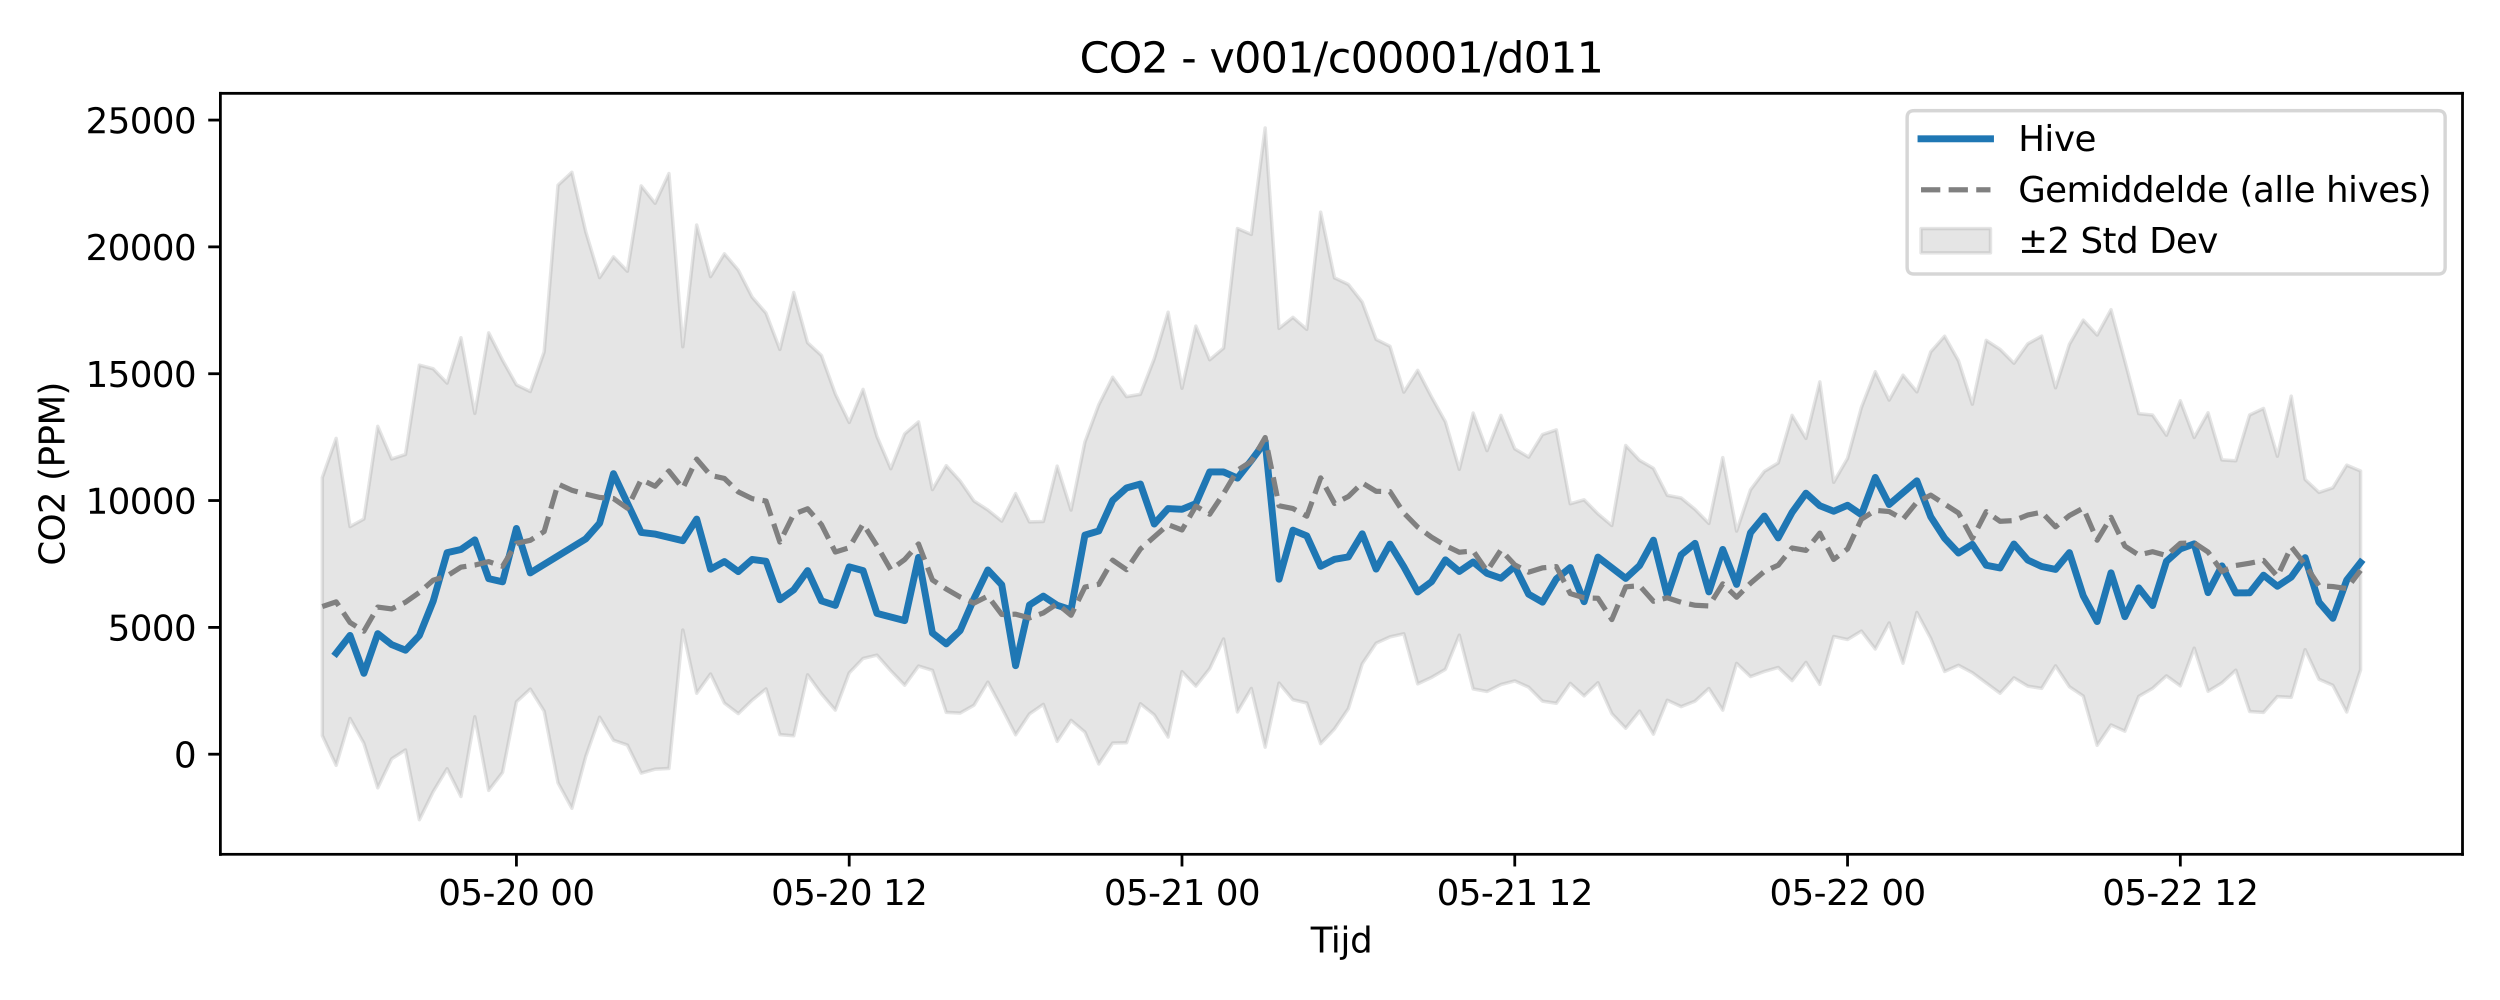 <?xml version="1.0" encoding="utf-8" standalone="no"?>
<!DOCTYPE svg PUBLIC "-//W3C//DTD SVG 1.1//EN"
  "http://www.w3.org/Graphics/SVG/1.1/DTD/svg11.dtd">
<svg xmlns:xlink="http://www.w3.org/1999/xlink" width="720pt" height="288pt" viewBox="0 0 720 288" xmlns="http://www.w3.org/2000/svg" version="1.1">
 <defs>
  <style type="text/css">*{stroke-linejoin: round; stroke-linecap: butt}</style>
 </defs>
 <g id="figure_1">
  <g id="patch_1">
   <path d="M 0 288 
L 720 288 
L 720 0 
L 0 0 
z
" style="fill: #ffffff"/>
  </g>
  <g id="axes_1">
   <g id="patch_2">
    <path d="M 63.47 246.04 
L 709.2 246.04 
L 709.2 26.88 
L 63.47 26.88 
z
" style="fill: #ffffff"/>
   </g>
   <g id="FillBetweenPolyCollection_1">
    <defs>
     <path id="m49e27304ce" d="M 92.821 -150.473 
L 92.821 -76.164 
L 96.815 -67.581 
L 100.808 -81.087 
L 104.802 -73.909 
L 108.795 -61.094 
L 112.788 -69.449 
L 116.782 -72.015 
L 120.775 -51.922 
L 124.768 -60.007 
L 128.762 -66.601 
L 132.755 -58.593 
L 136.749 -81.572 
L 140.742 -60.356 
L 144.735 -65.531 
L 148.729 -85.868 
L 152.722 -89.541 
L 156.715 -83.178 
L 160.709 -62.541 
L 164.702 -55.208 
L 168.696 -70.129 
L 172.689 -81.447 
L 176.682 -74.806 
L 180.676 -73.417 
L 184.669 -65.348 
L 188.663 -66.472 
L 192.656 -66.68 
L 196.649 -106.562 
L 200.643 -88.341 
L 204.636 -93.891 
L 208.629 -85.511 
L 212.623 -82.473 
L 216.616 -86.34 
L 220.61 -89.598 
L 224.603 -76.428 
L 228.596 -76.089 
L 232.59 -93.656 
L 236.583 -88.179 
L 240.577 -83.486 
L 244.57 -94.196 
L 248.563 -98.364 
L 252.557 -99.318 
L 256.55 -94.811 
L 260.543 -90.655 
L 264.537 -96.177 
L 268.53 -94.948 
L 272.524 -82.833 
L 276.517 -82.635 
L 280.51 -84.902 
L 284.504 -91.534 
L 288.497 -84.144 
L 292.491 -76.373 
L 296.484 -82.382 
L 300.477 -85.145 
L 304.471 -74.478 
L 308.464 -80.532 
L 312.457 -77.148 
L 316.451 -67.971 
L 320.444 -73.996 
L 324.438 -74.087 
L 328.431 -85.327 
L 332.424 -82.117 
L 336.418 -75.716 
L 340.411 -94.561 
L 344.404 -90.396 
L 348.398 -95.426 
L 352.391 -103.976 
L 356.385 -82.947 
L 360.378 -89.729 
L 364.371 -72.811 
L 368.365 -91.271 
L 372.358 -86.48 
L 376.352 -85.539 
L 380.345 -73.82 
L 384.338 -78.064 
L 388.332 -83.926 
L 392.325 -96.824 
L 396.318 -102.758 
L 400.312 -104.578 
L 404.305 -105.465 
L 408.299 -91.041 
L 412.292 -92.908 
L 416.285 -95.242 
L 420.279 -105.082 
L 424.272 -89.593 
L 428.266 -88.852 
L 432.259 -90.853 
L 436.252 -91.895 
L 440.246 -90.087 
L 444.239 -86.063 
L 448.232 -85.452 
L 452.226 -91.189 
L 456.219 -87.582 
L 460.213 -91.37 
L 464.206 -82.476 
L 468.199 -78.259 
L 472.193 -83.213 
L 476.186 -76.554 
L 480.179 -86.334 
L 484.173 -84.487 
L 488.166 -86.065 
L 492.16 -89.721 
L 496.153 -83.474 
L 500.146 -96.952 
L 504.14 -93.138 
L 508.133 -94.615 
L 512.127 -95.767 
L 516.12 -91.976 
L 520.113 -97.231 
L 524.107 -90.899 
L 528.1 -104.672 
L 532.093 -103.823 
L 536.087 -106.251 
L 540.08 -101.085 
L 544.074 -108.582 
L 548.067 -96.988 
L 552.06 -111.623 
L 556.054 -104.138 
L 560.047 -94.609 
L 564.041 -96.402 
L 568.034 -94.257 
L 572.027 -91.295 
L 576.021 -88.343 
L 580.014 -92.771 
L 584.007 -90.38 
L 588.001 -89.755 
L 591.994 -96.246 
L 595.988 -90.213 
L 599.981 -87.528 
L 603.974 -73.343 
L 607.968 -79.216 
L 611.961 -77.424 
L 615.955 -87.443 
L 619.948 -89.751 
L 623.941 -93.354 
L 627.935 -90.461 
L 631.928 -101.332 
L 635.921 -88.903 
L 639.915 -91.326 
L 643.908 -94.995 
L 647.902 -83.086 
L 651.895 -82.822 
L 655.888 -87.386 
L 659.882 -87.164 
L 663.875 -100.9 
L 667.868 -92.368 
L 671.862 -90.628 
L 675.855 -82.944 
L 679.849 -95.099 
L 679.849 -152.35 
L 679.849 -152.35 
L 675.855 -154.041 
L 671.862 -147.522 
L 667.868 -146.192 
L 663.875 -149.923 
L 659.882 -173.918 
L 655.888 -156.601 
L 651.895 -170.371 
L 647.902 -168.495 
L 643.908 -155.294 
L 639.915 -155.55 
L 635.921 -169.126 
L 631.928 -162 
L 627.935 -172.583 
L 623.941 -162.648 
L 619.948 -168.463 
L 615.955 -168.872 
L 611.961 -184.018 
L 607.968 -198.82 
L 603.974 -191.505 
L 599.981 -195.808 
L 595.988 -188.827 
L 591.994 -176.311 
L 588.001 -191.214 
L 584.007 -188.987 
L 580.014 -183.379 
L 576.021 -187.385 
L 572.027 -189.983 
L 568.034 -171.586 
L 564.041 -184.105 
L 560.047 -191.173 
L 556.054 -186.665 
L 552.06 -175.152 
L 548.067 -179.957 
L 544.074 -172.771 
L 540.08 -180.949 
L 536.087 -170.659 
L 532.093 -156.006 
L 528.1 -149.096 
L 524.107 -178.03 
L 520.113 -161.745 
L 516.12 -168.382 
L 512.127 -154.678 
L 508.133 -152.253 
L 504.14 -146.917 
L 500.146 -135.044 
L 496.153 -156.221 
L 492.16 -137.25 
L 488.166 -141.31 
L 484.173 -144.585 
L 480.179 -145.337 
L 476.186 -153.119 
L 472.193 -155.438 
L 468.199 -159.706 
L 464.206 -136.651 
L 460.213 -140.023 
L 456.219 -144.064 
L 452.226 -142.917 
L 448.232 -164.194 
L 444.239 -162.847 
L 440.246 -156.348 
L 436.252 -158.743 
L 432.259 -168.38 
L 428.266 -158.223 
L 424.272 -169.051 
L 420.279 -152.83 
L 416.285 -166.508 
L 412.292 -173.663 
L 408.299 -181.344 
L 404.305 -175.07 
L 400.312 -188.27 
L 396.318 -190.257 
L 392.325 -200.997 
L 388.332 -206.087 
L 384.338 -207.968 
L 380.345 -226.905 
L 376.352 -193.142 
L 372.358 -196.616 
L 368.365 -193.403 
L 364.371 -251.158 
L 360.378 -220.485 
L 356.385 -222.19 
L 352.391 -187.751 
L 348.398 -184.381 
L 344.404 -194.09 
L 340.411 -176.171 
L 336.418 -198.084 
L 332.424 -184.673 
L 328.431 -174.437 
L 324.438 -173.773 
L 320.444 -179.361 
L 316.451 -171.44 
L 312.457 -160.708 
L 308.464 -141.087 
L 304.471 -153.766 
L 300.477 -137.804 
L 296.484 -137.699 
L 292.491 -145.844 
L 288.497 -137.918 
L 284.504 -141.122 
L 280.51 -143.702 
L 276.517 -149.465 
L 272.524 -153.881 
L 268.53 -147.001 
L 264.537 -166.499 
L 260.543 -163.046 
L 256.55 -152.999 
L 252.557 -162.313 
L 248.563 -175.866 
L 244.57 -166.333 
L 240.577 -174.541 
L 236.583 -185.61 
L 232.59 -189.29 
L 228.596 -203.765 
L 224.603 -187.356 
L 220.61 -197.812 
L 216.616 -202.427 
L 212.623 -210.209 
L 208.629 -214.903 
L 204.636 -208.321 
L 200.643 -223.208 
L 196.649 -188.123 
L 192.656 -238.031 
L 188.663 -229.453 
L 184.669 -234.466 
L 180.676 -209.884 
L 176.682 -214.028 
L 172.689 -208.036 
L 168.696 -221.268 
L 164.702 -238.397 
L 160.709 -234.667 
L 156.715 -186.665 
L 152.722 -175.232 
L 148.729 -177.168 
L 144.735 -184.267 
L 140.742 -192.148 
L 136.749 -168.948 
L 132.755 -190.741 
L 128.762 -177.665 
L 124.768 -181.794 
L 120.775 -182.842 
L 116.782 -157.124 
L 112.788 -155.814 
L 108.795 -165.223 
L 104.802 -138.535 
L 100.808 -136.335 
L 96.815 -161.749 
L 92.821 -150.473 
z
" style="stroke: #808080; stroke-opacity: 0.2"/>
    </defs>
    <g clip-path="url(#p77615e17a8)">
     <use xlink:href="#m49e27304ce" x="0" y="288" style="fill: #808080; fill-opacity: 0.2; stroke: #808080; stroke-opacity: 0.2"/>
    </g>
   </g>
   <g id="matplotlib.axis_1">
    <g id="xtick_1">
     <g id="line2d_1">
      <defs>
       <path id="m7fa27afa6c" d="M 0 0 
L 0 3.5 
" style="stroke: #000000; stroke-width: 0.8"/>
      </defs>
      <g>
       <use xlink:href="#m7fa27afa6c" x="148.729" y="246.04" style="stroke: #000000; stroke-width: 0.8"/>
      </g>
     </g>
     <g id="text_1">
      <!-- 05-20 00 -->
      <g transform="translate(126.248 260.638) scale(0.1 -0.1)">
       <defs>
        <path id="DejaVuSans-30" d="M 2034 4250 
Q 1547 4250 1301 3770 
Q 1056 3291 1056 2328 
Q 1056 1369 1301 889 
Q 1547 409 2034 409 
Q 2525 409 2770 889 
Q 3016 1369 3016 2328 
Q 3016 3291 2770 3770 
Q 2525 4250 2034 4250 
z
M 2034 4750 
Q 2819 4750 3233 4129 
Q 3647 3509 3647 2328 
Q 3647 1150 3233 529 
Q 2819 -91 2034 -91 
Q 1250 -91 836 529 
Q 422 1150 422 2328 
Q 422 3509 836 4129 
Q 1250 4750 2034 4750 
z
" transform="scale(0.016)"/>
        <path id="DejaVuSans-35" d="M 691 4666 
L 3169 4666 
L 3169 4134 
L 1269 4134 
L 1269 2991 
Q 1406 3038 1543 3061 
Q 1681 3084 1819 3084 
Q 2600 3084 3056 2656 
Q 3513 2228 3513 1497 
Q 3513 744 3044 326 
Q 2575 -91 1722 -91 
Q 1428 -91 1123 -41 
Q 819 9 494 109 
L 494 744 
Q 775 591 1075 516 
Q 1375 441 1709 441 
Q 2250 441 2565 725 
Q 2881 1009 2881 1497 
Q 2881 1984 2565 2268 
Q 2250 2553 1709 2553 
Q 1456 2553 1204 2497 
Q 953 2441 691 2322 
L 691 4666 
z
" transform="scale(0.016)"/>
        <path id="DejaVuSans-2d" d="M 313 2009 
L 1997 2009 
L 1997 1497 
L 313 1497 
L 313 2009 
z
" transform="scale(0.016)"/>
        <path id="DejaVuSans-32" d="M 1228 531 
L 3431 531 
L 3431 0 
L 469 0 
L 469 531 
Q 828 903 1448 1529 
Q 2069 2156 2228 2338 
Q 2531 2678 2651 2914 
Q 2772 3150 2772 3378 
Q 2772 3750 2511 3984 
Q 2250 4219 1831 4219 
Q 1534 4219 1204 4116 
Q 875 4013 500 3803 
L 500 4441 
Q 881 4594 1212 4672 
Q 1544 4750 1819 4750 
Q 2544 4750 2975 4387 
Q 3406 4025 3406 3419 
Q 3406 3131 3298 2873 
Q 3191 2616 2906 2266 
Q 2828 2175 2409 1742 
Q 1991 1309 1228 531 
z
" transform="scale(0.016)"/>
        <path id="DejaVuSans-20" transform="scale(0.016)"/>
       </defs>
       <use xlink:href="#DejaVuSans-30"/>
       <use xlink:href="#DejaVuSans-35" transform="translate(63.623 0)"/>
       <use xlink:href="#DejaVuSans-2d" transform="translate(127.246 0)"/>
       <use xlink:href="#DejaVuSans-32" transform="translate(163.33 0)"/>
       <use xlink:href="#DejaVuSans-30" transform="translate(226.953 0)"/>
       <use xlink:href="#DejaVuSans-20" transform="translate(290.576 0)"/>
       <use xlink:href="#DejaVuSans-30" transform="translate(322.363 0)"/>
       <use xlink:href="#DejaVuSans-30" transform="translate(385.986 0)"/>
      </g>
     </g>
    </g>
    <g id="xtick_2">
     <g id="line2d_2">
      <g>
       <use xlink:href="#m7fa27afa6c" x="244.57" y="246.04" style="stroke: #000000; stroke-width: 0.8"/>
      </g>
     </g>
     <g id="text_2">
      <!-- 05-20 12 -->
      <g transform="translate(222.089 260.638) scale(0.1 -0.1)">
       <defs>
        <path id="DejaVuSans-31" d="M 794 531 
L 1825 531 
L 1825 4091 
L 703 3866 
L 703 4441 
L 1819 4666 
L 2450 4666 
L 2450 531 
L 3481 531 
L 3481 0 
L 794 0 
L 794 531 
z
" transform="scale(0.016)"/>
       </defs>
       <use xlink:href="#DejaVuSans-30"/>
       <use xlink:href="#DejaVuSans-35" transform="translate(63.623 0)"/>
       <use xlink:href="#DejaVuSans-2d" transform="translate(127.246 0)"/>
       <use xlink:href="#DejaVuSans-32" transform="translate(163.33 0)"/>
       <use xlink:href="#DejaVuSans-30" transform="translate(226.953 0)"/>
       <use xlink:href="#DejaVuSans-20" transform="translate(290.576 0)"/>
       <use xlink:href="#DejaVuSans-31" transform="translate(322.363 0)"/>
       <use xlink:href="#DejaVuSans-32" transform="translate(385.986 0)"/>
      </g>
     </g>
    </g>
    <g id="xtick_3">
     <g id="line2d_3">
      <g>
       <use xlink:href="#m7fa27afa6c" x="340.411" y="246.04" style="stroke: #000000; stroke-width: 0.8"/>
      </g>
     </g>
     <g id="text_3">
      <!-- 05-21 00 -->
      <g transform="translate(317.931 260.638) scale(0.1 -0.1)">
       <use xlink:href="#DejaVuSans-30"/>
       <use xlink:href="#DejaVuSans-35" transform="translate(63.623 0)"/>
       <use xlink:href="#DejaVuSans-2d" transform="translate(127.246 0)"/>
       <use xlink:href="#DejaVuSans-32" transform="translate(163.33 0)"/>
       <use xlink:href="#DejaVuSans-31" transform="translate(226.953 0)"/>
       <use xlink:href="#DejaVuSans-20" transform="translate(290.576 0)"/>
       <use xlink:href="#DejaVuSans-30" transform="translate(322.363 0)"/>
       <use xlink:href="#DejaVuSans-30" transform="translate(385.986 0)"/>
      </g>
     </g>
    </g>
    <g id="xtick_4">
     <g id="line2d_4">
      <g>
       <use xlink:href="#m7fa27afa6c" x="436.252" y="246.04" style="stroke: #000000; stroke-width: 0.8"/>
      </g>
     </g>
     <g id="text_4">
      <!-- 05-21 12 -->
      <g transform="translate(413.772 260.638) scale(0.1 -0.1)">
       <use xlink:href="#DejaVuSans-30"/>
       <use xlink:href="#DejaVuSans-35" transform="translate(63.623 0)"/>
       <use xlink:href="#DejaVuSans-2d" transform="translate(127.246 0)"/>
       <use xlink:href="#DejaVuSans-32" transform="translate(163.33 0)"/>
       <use xlink:href="#DejaVuSans-31" transform="translate(226.953 0)"/>
       <use xlink:href="#DejaVuSans-20" transform="translate(290.576 0)"/>
       <use xlink:href="#DejaVuSans-31" transform="translate(322.363 0)"/>
       <use xlink:href="#DejaVuSans-32" transform="translate(385.986 0)"/>
      </g>
     </g>
    </g>
    <g id="xtick_5">
     <g id="line2d_5">
      <g>
       <use xlink:href="#m7fa27afa6c" x="532.093" y="246.04" style="stroke: #000000; stroke-width: 0.8"/>
      </g>
     </g>
     <g id="text_5">
      <!-- 05-22 00 -->
      <g transform="translate(509.613 260.638) scale(0.1 -0.1)">
       <use xlink:href="#DejaVuSans-30"/>
       <use xlink:href="#DejaVuSans-35" transform="translate(63.623 0)"/>
       <use xlink:href="#DejaVuSans-2d" transform="translate(127.246 0)"/>
       <use xlink:href="#DejaVuSans-32" transform="translate(163.33 0)"/>
       <use xlink:href="#DejaVuSans-32" transform="translate(226.953 0)"/>
       <use xlink:href="#DejaVuSans-20" transform="translate(290.576 0)"/>
       <use xlink:href="#DejaVuSans-30" transform="translate(322.363 0)"/>
       <use xlink:href="#DejaVuSans-30" transform="translate(385.986 0)"/>
      </g>
     </g>
    </g>
    <g id="xtick_6">
     <g id="line2d_6">
      <g>
       <use xlink:href="#m7fa27afa6c" x="627.935" y="246.04" style="stroke: #000000; stroke-width: 0.8"/>
      </g>
     </g>
     <g id="text_6">
      <!-- 05-22 12 -->
      <g transform="translate(605.454 260.638) scale(0.1 -0.1)">
       <use xlink:href="#DejaVuSans-30"/>
       <use xlink:href="#DejaVuSans-35" transform="translate(63.623 0)"/>
       <use xlink:href="#DejaVuSans-2d" transform="translate(127.246 0)"/>
       <use xlink:href="#DejaVuSans-32" transform="translate(163.33 0)"/>
       <use xlink:href="#DejaVuSans-32" transform="translate(226.953 0)"/>
       <use xlink:href="#DejaVuSans-20" transform="translate(290.576 0)"/>
       <use xlink:href="#DejaVuSans-31" transform="translate(322.363 0)"/>
       <use xlink:href="#DejaVuSans-32" transform="translate(385.986 0)"/>
      </g>
     </g>
    </g>
    <g id="text_7">
     <!-- Tijd -->
     <g transform="translate(377.485 274.317) scale(0.1 -0.1)">
      <defs>
       <path id="DejaVuSans-54" d="M -19 4666 
L 3928 4666 
L 3928 4134 
L 2272 4134 
L 2272 0 
L 1638 0 
L 1638 4134 
L -19 4134 
L -19 4666 
z
" transform="scale(0.016)"/>
       <path id="DejaVuSans-69" d="M 603 3500 
L 1178 3500 
L 1178 0 
L 603 0 
L 603 3500 
z
M 603 4863 
L 1178 4863 
L 1178 4134 
L 603 4134 
L 603 4863 
z
" transform="scale(0.016)"/>
       <path id="DejaVuSans-6a" d="M 603 3500 
L 1178 3500 
L 1178 -63 
Q 1178 -731 923 -1031 
Q 669 -1331 103 -1331 
L -116 -1331 
L -116 -844 
L 38 -844 
Q 366 -844 484 -692 
Q 603 -541 603 -63 
L 603 3500 
z
M 603 4863 
L 1178 4863 
L 1178 4134 
L 603 4134 
L 603 4863 
z
" transform="scale(0.016)"/>
       <path id="DejaVuSans-64" d="M 2906 2969 
L 2906 4863 
L 3481 4863 
L 3481 0 
L 2906 0 
L 2906 525 
Q 2725 213 2448 61 
Q 2172 -91 1784 -91 
Q 1150 -91 751 415 
Q 353 922 353 1747 
Q 353 2572 751 3078 
Q 1150 3584 1784 3584 
Q 2172 3584 2448 3432 
Q 2725 3281 2906 2969 
z
M 947 1747 
Q 947 1113 1208 752 
Q 1469 391 1925 391 
Q 2381 391 2643 752 
Q 2906 1113 2906 1747 
Q 2906 2381 2643 2742 
Q 2381 3103 1925 3103 
Q 1469 3103 1208 2742 
Q 947 2381 947 1747 
z
" transform="scale(0.016)"/>
      </defs>
      <use xlink:href="#DejaVuSans-54"/>
      <use xlink:href="#DejaVuSans-69" transform="translate(57.959 0)"/>
      <use xlink:href="#DejaVuSans-6a" transform="translate(85.742 0)"/>
      <use xlink:href="#DejaVuSans-64" transform="translate(113.525 0)"/>
     </g>
    </g>
   </g>
   <g id="matplotlib.axis_2">
    <g id="ytick_1">
     <g id="line2d_7">
      <defs>
       <path id="m42ffcbd051" d="M 0 0 
L -3.5 0 
" style="stroke: #000000; stroke-width: 0.8"/>
      </defs>
      <g>
       <use xlink:href="#m42ffcbd051" x="63.47" y="217.214" style="stroke: #000000; stroke-width: 0.8"/>
      </g>
     </g>
     <g id="text_8">
      <!-- 0 -->
      <g transform="translate(50.108 221.013) scale(0.1 -0.1)">
       <use xlink:href="#DejaVuSans-30"/>
      </g>
     </g>
    </g>
    <g id="ytick_2">
     <g id="line2d_8">
      <g>
       <use xlink:href="#m42ffcbd051" x="63.47" y="180.685" style="stroke: #000000; stroke-width: 0.8"/>
      </g>
     </g>
     <g id="text_9">
      <!-- 5000 -->
      <g transform="translate(31.02 184.485) scale(0.1 -0.1)">
       <use xlink:href="#DejaVuSans-35"/>
       <use xlink:href="#DejaVuSans-30" transform="translate(63.623 0)"/>
       <use xlink:href="#DejaVuSans-30" transform="translate(127.246 0)"/>
       <use xlink:href="#DejaVuSans-30" transform="translate(190.869 0)"/>
      </g>
     </g>
    </g>
    <g id="ytick_3">
     <g id="line2d_9">
      <g>
       <use xlink:href="#m42ffcbd051" x="63.47" y="144.157" style="stroke: #000000; stroke-width: 0.8"/>
      </g>
     </g>
     <g id="text_10">
      <!-- 10000 -->
      <g transform="translate(24.657 147.956) scale(0.1 -0.1)">
       <use xlink:href="#DejaVuSans-31"/>
       <use xlink:href="#DejaVuSans-30" transform="translate(63.623 0)"/>
       <use xlink:href="#DejaVuSans-30" transform="translate(127.246 0)"/>
       <use xlink:href="#DejaVuSans-30" transform="translate(190.869 0)"/>
       <use xlink:href="#DejaVuSans-30" transform="translate(254.492 0)"/>
      </g>
     </g>
    </g>
    <g id="ytick_4">
     <g id="line2d_10">
      <g>
       <use xlink:href="#m42ffcbd051" x="63.47" y="107.629" style="stroke: #000000; stroke-width: 0.8"/>
      </g>
     </g>
     <g id="text_11">
      <!-- 15000 -->
      <g transform="translate(24.657 111.428) scale(0.1 -0.1)">
       <use xlink:href="#DejaVuSans-31"/>
       <use xlink:href="#DejaVuSans-35" transform="translate(63.623 0)"/>
       <use xlink:href="#DejaVuSans-30" transform="translate(127.246 0)"/>
       <use xlink:href="#DejaVuSans-30" transform="translate(190.869 0)"/>
       <use xlink:href="#DejaVuSans-30" transform="translate(254.492 0)"/>
      </g>
     </g>
    </g>
    <g id="ytick_5">
     <g id="line2d_11">
      <g>
       <use xlink:href="#m42ffcbd051" x="63.47" y="71.101" style="stroke: #000000; stroke-width: 0.8"/>
      </g>
     </g>
     <g id="text_12">
      <!-- 20000 -->
      <g transform="translate(24.657 74.9) scale(0.1 -0.1)">
       <use xlink:href="#DejaVuSans-32"/>
       <use xlink:href="#DejaVuSans-30" transform="translate(63.623 0)"/>
       <use xlink:href="#DejaVuSans-30" transform="translate(127.246 0)"/>
       <use xlink:href="#DejaVuSans-30" transform="translate(190.869 0)"/>
       <use xlink:href="#DejaVuSans-30" transform="translate(254.492 0)"/>
      </g>
     </g>
    </g>
    <g id="ytick_6">
     <g id="line2d_12">
      <g>
       <use xlink:href="#m42ffcbd051" x="63.47" y="34.573" style="stroke: #000000; stroke-width: 0.8"/>
      </g>
     </g>
     <g id="text_13">
      <!-- 25000 -->
      <g transform="translate(24.657 38.372) scale(0.1 -0.1)">
       <use xlink:href="#DejaVuSans-32"/>
       <use xlink:href="#DejaVuSans-35" transform="translate(63.623 0)"/>
       <use xlink:href="#DejaVuSans-30" transform="translate(127.246 0)"/>
       <use xlink:href="#DejaVuSans-30" transform="translate(190.869 0)"/>
       <use xlink:href="#DejaVuSans-30" transform="translate(254.492 0)"/>
      </g>
     </g>
    </g>
    <g id="text_14">
     <!-- CO2 (PPM) -->
     <g transform="translate(18.578 162.903) rotate(-90) scale(0.1 -0.1)">
      <defs>
       <path id="DejaVuSans-43" d="M 4122 4306 
L 4122 3641 
Q 3803 3938 3442 4084 
Q 3081 4231 2675 4231 
Q 1875 4231 1450 3742 
Q 1025 3253 1025 2328 
Q 1025 1406 1450 917 
Q 1875 428 2675 428 
Q 3081 428 3442 575 
Q 3803 722 4122 1019 
L 4122 359 
Q 3791 134 3420 21 
Q 3050 -91 2638 -91 
Q 1578 -91 968 557 
Q 359 1206 359 2328 
Q 359 3453 968 4101 
Q 1578 4750 2638 4750 
Q 3056 4750 3426 4639 
Q 3797 4528 4122 4306 
z
" transform="scale(0.016)"/>
       <path id="DejaVuSans-4f" d="M 2522 4238 
Q 1834 4238 1429 3725 
Q 1025 3213 1025 2328 
Q 1025 1447 1429 934 
Q 1834 422 2522 422 
Q 3209 422 3611 934 
Q 4013 1447 4013 2328 
Q 4013 3213 3611 3725 
Q 3209 4238 2522 4238 
z
M 2522 4750 
Q 3503 4750 4090 4092 
Q 4678 3434 4678 2328 
Q 4678 1225 4090 567 
Q 3503 -91 2522 -91 
Q 1538 -91 948 565 
Q 359 1222 359 2328 
Q 359 3434 948 4092 
Q 1538 4750 2522 4750 
z
" transform="scale(0.016)"/>
       <path id="DejaVuSans-28" d="M 1984 4856 
Q 1566 4138 1362 3434 
Q 1159 2731 1159 2009 
Q 1159 1288 1364 580 
Q 1569 -128 1984 -844 
L 1484 -844 
Q 1016 -109 783 600 
Q 550 1309 550 2009 
Q 550 2706 781 3412 
Q 1013 4119 1484 4856 
L 1984 4856 
z
" transform="scale(0.016)"/>
       <path id="DejaVuSans-50" d="M 1259 4147 
L 1259 2394 
L 2053 2394 
Q 2494 2394 2734 2622 
Q 2975 2850 2975 3272 
Q 2975 3691 2734 3919 
Q 2494 4147 2053 4147 
L 1259 4147 
z
M 628 4666 
L 2053 4666 
Q 2838 4666 3239 4311 
Q 3641 3956 3641 3272 
Q 3641 2581 3239 2228 
Q 2838 1875 2053 1875 
L 1259 1875 
L 1259 0 
L 628 0 
L 628 4666 
z
" transform="scale(0.016)"/>
       <path id="DejaVuSans-4d" d="M 628 4666 
L 1569 4666 
L 2759 1491 
L 3956 4666 
L 4897 4666 
L 4897 0 
L 4281 0 
L 4281 4097 
L 3078 897 
L 2444 897 
L 1241 4097 
L 1241 0 
L 628 0 
L 628 4666 
z
" transform="scale(0.016)"/>
       <path id="DejaVuSans-29" d="M 513 4856 
L 1013 4856 
Q 1481 4119 1714 3412 
Q 1947 2706 1947 2009 
Q 1947 1309 1714 600 
Q 1481 -109 1013 -844 
L 513 -844 
Q 928 -128 1133 580 
Q 1338 1288 1338 2009 
Q 1338 2731 1133 3434 
Q 928 4138 513 4856 
z
" transform="scale(0.016)"/>
      </defs>
      <use xlink:href="#DejaVuSans-43"/>
      <use xlink:href="#DejaVuSans-4f" transform="translate(69.824 0)"/>
      <use xlink:href="#DejaVuSans-32" transform="translate(148.535 0)"/>
      <use xlink:href="#DejaVuSans-20" transform="translate(212.158 0)"/>
      <use xlink:href="#DejaVuSans-28" transform="translate(243.945 0)"/>
      <use xlink:href="#DejaVuSans-50" transform="translate(282.959 0)"/>
      <use xlink:href="#DejaVuSans-50" transform="translate(343.262 0)"/>
      <use xlink:href="#DejaVuSans-4d" transform="translate(403.564 0)"/>
      <use xlink:href="#DejaVuSans-29" transform="translate(489.844 0)"/>
     </g>
    </g>
   </g>
   <g id="line2d_13">
    <path d="M 96.815 188.126 
L 100.808 183.009 
L 104.802 193.912 
L 108.795 182.5 
L 112.788 185.646 
L 116.782 187.261 
L 120.775 183.033 
L 124.768 173.102 
L 128.762 159.17 
L 132.755 158.257 
L 136.749 155.488 
L 140.742 166.654 
L 144.735 167.565 
L 148.729 152.203 
L 152.722 164.993 
L 168.696 155.2 
L 172.689 150.681 
L 176.682 136.421 
L 184.669 153.34 
L 188.663 153.815 
L 196.649 155.722 
L 200.643 149.501 
L 204.636 163.93 
L 208.629 161.73 
L 212.623 164.624 
L 216.616 161.123 
L 220.61 161.645 
L 224.603 172.733 
L 228.596 169.866 
L 232.59 164.343 
L 236.583 173.058 
L 240.577 174.351 
L 244.57 163.254 
L 248.563 164.335 
L 252.557 176.653 
L 260.543 178.74 
L 264.537 160.529 
L 268.53 182.285 
L 272.524 185.441 
L 276.517 181.604 
L 280.51 172.415 
L 284.504 164.153 
L 288.497 168.417 
L 292.491 191.71 
L 296.484 174.238 
L 300.477 171.685 
L 304.471 174.315 
L 308.464 175.63 
L 312.457 154.105 
L 316.451 152.919 
L 320.444 144.118 
L 324.438 140.526 
L 328.431 139.401 
L 332.424 150.917 
L 336.418 146.468 
L 340.411 146.675 
L 344.404 145.039 
L 348.398 135.914 
L 352.391 135.926 
L 356.385 137.694 
L 360.378 132.612 
L 364.371 127.259 
L 368.365 166.812 
L 372.358 152.693 
L 376.352 154.332 
L 380.345 163.098 
L 384.338 161.082 
L 388.332 160.394 
L 392.325 153.742 
L 396.318 163.89 
L 400.312 156.708 
L 404.305 163.235 
L 408.299 170.484 
L 412.292 167.523 
L 416.285 161.245 
L 420.279 164.581 
L 424.272 161.847 
L 428.266 165.132 
L 432.259 166.53 
L 436.252 163.115 
L 440.246 171.127 
L 444.239 173.427 
L 448.232 166.702 
L 452.226 163.461 
L 456.219 173.287 
L 460.213 160.449 
L 468.199 166.576 
L 472.193 162.891 
L 476.186 155.576 
L 480.179 171.579 
L 484.173 159.777 
L 488.166 156.485 
L 492.16 170.455 
L 496.153 158.245 
L 500.146 168.305 
L 504.14 153.426 
L 508.133 148.631 
L 512.127 154.909 
L 516.12 147.571 
L 520.113 142.046 
L 524.107 145.65 
L 528.1 147.238 
L 532.093 145.516 
L 536.087 148.231 
L 540.08 137.509 
L 544.074 145.304 
L 552.06 138.484 
L 556.054 148.835 
L 560.047 155.009 
L 564.041 159.269 
L 568.034 156.762 
L 572.027 162.794 
L 576.021 163.568 
L 580.014 156.682 
L 584.007 161.304 
L 588.001 163.152 
L 591.994 163.99 
L 595.988 159.165 
L 599.981 171.612 
L 603.974 179 
L 607.968 164.978 
L 611.961 177.602 
L 615.955 169.308 
L 619.948 174.388 
L 623.941 161.657 
L 627.935 158.089 
L 631.928 156.635 
L 635.921 170.677 
L 639.915 162.981 
L 643.908 170.76 
L 647.902 170.728 
L 651.895 165.655 
L 655.888 168.843 
L 659.882 166.193 
L 663.875 160.613 
L 667.868 173.424 
L 671.862 178.063 
L 675.855 167.075 
L 679.849 161.998 
L 679.849 161.998 
" clip-path="url(#p77615e17a8)" style="fill: none; stroke: #1f77b4; stroke-width: 2; stroke-linecap: square"/>
   </g>
   <g id="line2d_14">
    <path d="M 92.821 174.681 
L 96.815 173.335 
L 100.808 179.289 
L 104.802 181.778 
L 108.795 174.842 
L 112.788 175.369 
L 116.782 173.43 
L 120.775 170.618 
L 124.768 167.099 
L 128.762 165.867 
L 132.755 163.333 
L 136.749 162.74 
L 140.742 161.748 
L 144.735 163.101 
L 148.729 156.482 
L 152.722 155.613 
L 156.715 153.078 
L 160.709 139.396 
L 164.702 141.197 
L 168.696 142.301 
L 172.689 143.259 
L 176.682 143.583 
L 180.676 146.35 
L 184.669 138.093 
L 188.663 140.038 
L 192.656 135.645 
L 196.649 140.657 
L 200.643 132.225 
L 204.636 136.894 
L 208.629 137.793 
L 212.623 141.659 
L 216.616 143.617 
L 220.61 144.295 
L 224.603 156.108 
L 228.596 148.073 
L 232.59 146.527 
L 236.583 151.106 
L 240.577 158.986 
L 244.57 157.736 
L 248.563 150.885 
L 252.557 157.184 
L 256.55 164.095 
L 260.543 161.15 
L 264.537 156.662 
L 268.53 167.026 
L 272.524 169.643 
L 276.517 171.95 
L 280.51 173.698 
L 284.504 171.672 
L 288.497 176.969 
L 292.491 176.892 
L 296.484 177.959 
L 300.477 176.525 
L 304.471 173.878 
L 308.464 177.191 
L 312.457 169.072 
L 316.451 168.294 
L 320.444 161.321 
L 324.438 164.07 
L 328.431 158.118 
L 336.418 151.1 
L 340.411 152.634 
L 344.404 145.757 
L 348.398 148.097 
L 352.391 142.136 
L 356.385 135.431 
L 360.378 132.893 
L 364.371 126.015 
L 368.365 145.663 
L 372.358 146.452 
L 376.352 148.66 
L 380.345 137.637 
L 384.338 144.984 
L 388.332 142.993 
L 392.325 139.089 
L 396.318 141.492 
L 400.312 141.576 
L 404.305 147.733 
L 408.299 151.808 
L 412.292 154.714 
L 416.285 157.125 
L 420.279 159.044 
L 424.272 158.678 
L 428.266 164.463 
L 432.259 158.383 
L 436.252 162.681 
L 440.246 164.783 
L 444.239 163.545 
L 448.232 163.177 
L 452.226 170.947 
L 456.219 172.177 
L 460.213 172.304 
L 464.206 178.437 
L 468.199 169.018 
L 472.193 168.675 
L 476.186 173.163 
L 480.179 172.164 
L 484.173 173.464 
L 488.166 174.313 
L 492.16 174.514 
L 496.153 168.152 
L 500.146 172.002 
L 504.14 167.972 
L 508.133 164.566 
L 512.127 162.778 
L 516.12 157.821 
L 520.113 158.512 
L 524.107 153.535 
L 528.1 161.116 
L 532.093 158.086 
L 536.087 149.545 
L 540.08 146.983 
L 544.074 147.323 
L 548.067 149.527 
L 552.06 144.613 
L 556.054 142.599 
L 564.041 147.747 
L 568.034 155.079 
L 572.027 147.361 
L 576.021 150.136 
L 580.014 149.925 
L 584.007 148.317 
L 588.001 147.515 
L 591.994 151.721 
L 595.988 148.48 
L 599.981 146.332 
L 603.974 155.576 
L 607.968 148.982 
L 611.961 157.279 
L 615.955 159.842 
L 619.948 158.893 
L 623.941 159.999 
L 627.935 156.478 
L 631.928 156.334 
L 635.921 158.986 
L 639.915 164.562 
L 643.908 162.856 
L 647.902 162.209 
L 651.895 161.403 
L 655.888 166.006 
L 659.882 157.459 
L 663.875 162.588 
L 667.868 168.72 
L 671.862 168.925 
L 675.855 169.507 
L 679.849 164.276 
L 679.849 164.276 
" clip-path="url(#p77615e17a8)" style="fill: none; stroke-dasharray: 5.55,2.4; stroke-dashoffset: 0; stroke: #808080; stroke-width: 1.5"/>
   </g>
   <g id="patch_3">
    <path d="M 63.47 246.04 
L 63.47 26.88 
" style="fill: none; stroke: #000000; stroke-width: 0.8; stroke-linejoin: miter; stroke-linecap: square"/>
   </g>
   <g id="patch_4">
    <path d="M 709.2 246.04 
L 709.2 26.88 
" style="fill: none; stroke: #000000; stroke-width: 0.8; stroke-linejoin: miter; stroke-linecap: square"/>
   </g>
   <g id="patch_5">
    <path d="M 63.47 246.04 
L 709.2 246.04 
" style="fill: none; stroke: #000000; stroke-width: 0.8; stroke-linejoin: miter; stroke-linecap: square"/>
   </g>
   <g id="patch_6">
    <path d="M 63.47 26.88 
L 709.2 26.88 
" style="fill: none; stroke: #000000; stroke-width: 0.8; stroke-linejoin: miter; stroke-linecap: square"/>
   </g>
   <g id="text_15">
    <!-- CO2 - v001/c00001/d011 -->
    <g transform="translate(310.932 20.88) scale(0.12 -0.12)">
     <defs>
      <path id="DejaVuSans-76" d="M 191 3500 
L 800 3500 
L 1894 563 
L 2988 3500 
L 3597 3500 
L 2284 0 
L 1503 0 
L 191 3500 
z
" transform="scale(0.016)"/>
      <path id="DejaVuSans-2f" d="M 1625 4666 
L 2156 4666 
L 531 -594 
L 0 -594 
L 1625 4666 
z
" transform="scale(0.016)"/>
      <path id="DejaVuSans-63" d="M 3122 3366 
L 3122 2828 
Q 2878 2963 2633 3030 
Q 2388 3097 2138 3097 
Q 1578 3097 1268 2742 
Q 959 2388 959 1747 
Q 959 1106 1268 751 
Q 1578 397 2138 397 
Q 2388 397 2633 464 
Q 2878 531 3122 666 
L 3122 134 
Q 2881 22 2623 -34 
Q 2366 -91 2075 -91 
Q 1284 -91 818 406 
Q 353 903 353 1747 
Q 353 2603 823 3093 
Q 1294 3584 2113 3584 
Q 2378 3584 2631 3529 
Q 2884 3475 3122 3366 
z
" transform="scale(0.016)"/>
     </defs>
     <use xlink:href="#DejaVuSans-43"/>
     <use xlink:href="#DejaVuSans-4f" transform="translate(69.824 0)"/>
     <use xlink:href="#DejaVuSans-32" transform="translate(148.535 0)"/>
     <use xlink:href="#DejaVuSans-20" transform="translate(212.158 0)"/>
     <use xlink:href="#DejaVuSans-2d" transform="translate(243.945 0)"/>
     <use xlink:href="#DejaVuSans-20" transform="translate(280.029 0)"/>
     <use xlink:href="#DejaVuSans-76" transform="translate(311.816 0)"/>
     <use xlink:href="#DejaVuSans-30" transform="translate(370.996 0)"/>
     <use xlink:href="#DejaVuSans-30" transform="translate(434.619 0)"/>
     <use xlink:href="#DejaVuSans-31" transform="translate(498.242 0)"/>
     <use xlink:href="#DejaVuSans-2f" transform="translate(561.865 0)"/>
     <use xlink:href="#DejaVuSans-63" transform="translate(595.557 0)"/>
     <use xlink:href="#DejaVuSans-30" transform="translate(650.537 0)"/>
     <use xlink:href="#DejaVuSans-30" transform="translate(714.16 0)"/>
     <use xlink:href="#DejaVuSans-30" transform="translate(777.783 0)"/>
     <use xlink:href="#DejaVuSans-30" transform="translate(841.406 0)"/>
     <use xlink:href="#DejaVuSans-31" transform="translate(905.029 0)"/>
     <use xlink:href="#DejaVuSans-2f" transform="translate(968.652 0)"/>
     <use xlink:href="#DejaVuSans-64" transform="translate(1002.344 0)"/>
     <use xlink:href="#DejaVuSans-30" transform="translate(1065.82 0)"/>
     <use xlink:href="#DejaVuSans-31" transform="translate(1129.443 0)"/>
     <use xlink:href="#DejaVuSans-31" transform="translate(1193.066 0)"/>
    </g>
   </g>
   <g id="legend_1">
    <g id="patch_7">
     <path d="M 551.256 78.914 
L 702.2 78.914 
Q 704.2 78.914 704.2 76.914 
L 704.2 33.88 
Q 704.2 31.88 702.2 31.88 
L 551.256 31.88 
Q 549.256 31.88 549.256 33.88 
L 549.256 76.914 
Q 549.256 78.914 551.256 78.914 
z
" style="fill: #ffffff; opacity: 0.8; stroke: #cccccc; stroke-linejoin: miter"/>
    </g>
    <g id="line2d_15">
     <path d="M 553.256 39.978 
L 563.256 39.978 
L 573.256 39.978 
" style="fill: none; stroke: #1f77b4; stroke-width: 2; stroke-linecap: square"/>
    </g>
    <g id="text_16">
     <!-- Hive -->
     <g transform="translate(581.256 43.478) scale(0.1 -0.1)">
      <defs>
       <path id="DejaVuSans-48" d="M 628 4666 
L 1259 4666 
L 1259 2753 
L 3553 2753 
L 3553 4666 
L 4184 4666 
L 4184 0 
L 3553 0 
L 3553 2222 
L 1259 2222 
L 1259 0 
L 628 0 
L 628 4666 
z
" transform="scale(0.016)"/>
       <path id="DejaVuSans-65" d="M 3597 1894 
L 3597 1613 
L 953 1613 
Q 991 1019 1311 708 
Q 1631 397 2203 397 
Q 2534 397 2845 478 
Q 3156 559 3463 722 
L 3463 178 
Q 3153 47 2828 -22 
Q 2503 -91 2169 -91 
Q 1331 -91 842 396 
Q 353 884 353 1716 
Q 353 2575 817 3079 
Q 1281 3584 2069 3584 
Q 2775 3584 3186 3129 
Q 3597 2675 3597 1894 
z
M 3022 2063 
Q 3016 2534 2758 2815 
Q 2500 3097 2075 3097 
Q 1594 3097 1305 2825 
Q 1016 2553 972 2059 
L 3022 2063 
z
" transform="scale(0.016)"/>
      </defs>
      <use xlink:href="#DejaVuSans-48"/>
      <use xlink:href="#DejaVuSans-69" transform="translate(75.195 0)"/>
      <use xlink:href="#DejaVuSans-76" transform="translate(102.979 0)"/>
      <use xlink:href="#DejaVuSans-65" transform="translate(162.158 0)"/>
     </g>
    </g>
    <g id="line2d_16">
     <path d="M 553.256 54.657 
L 563.256 54.657 
L 573.256 54.657 
" style="fill: none; stroke-dasharray: 5.55,2.4; stroke-dashoffset: 0; stroke: #808080; stroke-width: 1.5"/>
    </g>
    <g id="text_17">
     <!-- Gemiddelde (alle hives) -->
     <g transform="translate(581.256 58.157) scale(0.1 -0.1)">
      <defs>
       <path id="DejaVuSans-47" d="M 3809 666 
L 3809 1919 
L 2778 1919 
L 2778 2438 
L 4434 2438 
L 4434 434 
Q 4069 175 3628 42 
Q 3188 -91 2688 -91 
Q 1594 -91 976 548 
Q 359 1188 359 2328 
Q 359 3472 976 4111 
Q 1594 4750 2688 4750 
Q 3144 4750 3555 4637 
Q 3966 4525 4313 4306 
L 4313 3634 
Q 3963 3931 3569 4081 
Q 3175 4231 2741 4231 
Q 1884 4231 1454 3753 
Q 1025 3275 1025 2328 
Q 1025 1384 1454 906 
Q 1884 428 2741 428 
Q 3075 428 3337 486 
Q 3600 544 3809 666 
z
" transform="scale(0.016)"/>
       <path id="DejaVuSans-6d" d="M 3328 2828 
Q 3544 3216 3844 3400 
Q 4144 3584 4550 3584 
Q 5097 3584 5394 3201 
Q 5691 2819 5691 2113 
L 5691 0 
L 5113 0 
L 5113 2094 
Q 5113 2597 4934 2840 
Q 4756 3084 4391 3084 
Q 3944 3084 3684 2787 
Q 3425 2491 3425 1978 
L 3425 0 
L 2847 0 
L 2847 2094 
Q 2847 2600 2669 2842 
Q 2491 3084 2119 3084 
Q 1678 3084 1418 2786 
Q 1159 2488 1159 1978 
L 1159 0 
L 581 0 
L 581 3500 
L 1159 3500 
L 1159 2956 
Q 1356 3278 1631 3431 
Q 1906 3584 2284 3584 
Q 2666 3584 2933 3390 
Q 3200 3197 3328 2828 
z
" transform="scale(0.016)"/>
       <path id="DejaVuSans-6c" d="M 603 4863 
L 1178 4863 
L 1178 0 
L 603 0 
L 603 4863 
z
" transform="scale(0.016)"/>
       <path id="DejaVuSans-61" d="M 2194 1759 
Q 1497 1759 1228 1600 
Q 959 1441 959 1056 
Q 959 750 1161 570 
Q 1363 391 1709 391 
Q 2188 391 2477 730 
Q 2766 1069 2766 1631 
L 2766 1759 
L 2194 1759 
z
M 3341 1997 
L 3341 0 
L 2766 0 
L 2766 531 
Q 2569 213 2275 61 
Q 1981 -91 1556 -91 
Q 1019 -91 701 211 
Q 384 513 384 1019 
Q 384 1609 779 1909 
Q 1175 2209 1959 2209 
L 2766 2209 
L 2766 2266 
Q 2766 2663 2505 2880 
Q 2244 3097 1772 3097 
Q 1472 3097 1187 3025 
Q 903 2953 641 2809 
L 641 3341 
Q 956 3463 1253 3523 
Q 1550 3584 1831 3584 
Q 2591 3584 2966 3190 
Q 3341 2797 3341 1997 
z
" transform="scale(0.016)"/>
       <path id="DejaVuSans-68" d="M 3513 2113 
L 3513 0 
L 2938 0 
L 2938 2094 
Q 2938 2591 2744 2837 
Q 2550 3084 2163 3084 
Q 1697 3084 1428 2787 
Q 1159 2491 1159 1978 
L 1159 0 
L 581 0 
L 581 4863 
L 1159 4863 
L 1159 2956 
Q 1366 3272 1645 3428 
Q 1925 3584 2291 3584 
Q 2894 3584 3203 3211 
Q 3513 2838 3513 2113 
z
" transform="scale(0.016)"/>
       <path id="DejaVuSans-73" d="M 2834 3397 
L 2834 2853 
Q 2591 2978 2328 3040 
Q 2066 3103 1784 3103 
Q 1356 3103 1142 2972 
Q 928 2841 928 2578 
Q 928 2378 1081 2264 
Q 1234 2150 1697 2047 
L 1894 2003 
Q 2506 1872 2764 1633 
Q 3022 1394 3022 966 
Q 3022 478 2636 193 
Q 2250 -91 1575 -91 
Q 1294 -91 989 -36 
Q 684 19 347 128 
L 347 722 
Q 666 556 975 473 
Q 1284 391 1588 391 
Q 1994 391 2212 530 
Q 2431 669 2431 922 
Q 2431 1156 2273 1281 
Q 2116 1406 1581 1522 
L 1381 1569 
Q 847 1681 609 1914 
Q 372 2147 372 2553 
Q 372 3047 722 3315 
Q 1072 3584 1716 3584 
Q 2034 3584 2315 3537 
Q 2597 3491 2834 3397 
z
" transform="scale(0.016)"/>
      </defs>
      <use xlink:href="#DejaVuSans-47"/>
      <use xlink:href="#DejaVuSans-65" transform="translate(77.49 0)"/>
      <use xlink:href="#DejaVuSans-6d" transform="translate(139.014 0)"/>
      <use xlink:href="#DejaVuSans-69" transform="translate(236.426 0)"/>
      <use xlink:href="#DejaVuSans-64" transform="translate(264.209 0)"/>
      <use xlink:href="#DejaVuSans-64" transform="translate(327.686 0)"/>
      <use xlink:href="#DejaVuSans-65" transform="translate(391.162 0)"/>
      <use xlink:href="#DejaVuSans-6c" transform="translate(452.686 0)"/>
      <use xlink:href="#DejaVuSans-64" transform="translate(480.469 0)"/>
      <use xlink:href="#DejaVuSans-65" transform="translate(543.945 0)"/>
      <use xlink:href="#DejaVuSans-20" transform="translate(605.469 0)"/>
      <use xlink:href="#DejaVuSans-28" transform="translate(637.256 0)"/>
      <use xlink:href="#DejaVuSans-61" transform="translate(676.27 0)"/>
      <use xlink:href="#DejaVuSans-6c" transform="translate(737.549 0)"/>
      <use xlink:href="#DejaVuSans-6c" transform="translate(765.332 0)"/>
      <use xlink:href="#DejaVuSans-65" transform="translate(793.115 0)"/>
      <use xlink:href="#DejaVuSans-20" transform="translate(854.639 0)"/>
      <use xlink:href="#DejaVuSans-68" transform="translate(886.426 0)"/>
      <use xlink:href="#DejaVuSans-69" transform="translate(949.805 0)"/>
      <use xlink:href="#DejaVuSans-76" transform="translate(977.588 0)"/>
      <use xlink:href="#DejaVuSans-65" transform="translate(1036.768 0)"/>
      <use xlink:href="#DejaVuSans-73" transform="translate(1098.291 0)"/>
      <use xlink:href="#DejaVuSans-29" transform="translate(1150.391 0)"/>
     </g>
    </g>
    <g id="patch_8">
     <path d="M 553.256 72.835 
L 573.256 72.835 
L 573.256 65.835 
L 553.256 65.835 
z
" style="fill: #808080; fill-opacity: 0.2; stroke: #808080; stroke-opacity: 0.2; stroke-linejoin: miter"/>
    </g>
    <g id="text_18">
     <!-- ±2 Std Dev -->
     <g transform="translate(581.256 72.835) scale(0.1 -0.1)">
      <defs>
       <path id="DejaVuSans-b1" d="M 2944 4013 
L 2944 2803 
L 4684 2803 
L 4684 2272 
L 2944 2272 
L 2944 1063 
L 2419 1063 
L 2419 2272 
L 678 2272 
L 678 2803 
L 2419 2803 
L 2419 4013 
L 2944 4013 
z
M 678 531 
L 4684 531 
L 4684 0 
L 678 0 
L 678 531 
z
" transform="scale(0.016)"/>
       <path id="DejaVuSans-53" d="M 3425 4513 
L 3425 3897 
Q 3066 4069 2747 4153 
Q 2428 4238 2131 4238 
Q 1616 4238 1336 4038 
Q 1056 3838 1056 3469 
Q 1056 3159 1242 3001 
Q 1428 2844 1947 2747 
L 2328 2669 
Q 3034 2534 3370 2195 
Q 3706 1856 3706 1288 
Q 3706 609 3251 259 
Q 2797 -91 1919 -91 
Q 1588 -91 1214 -16 
Q 841 59 441 206 
L 441 856 
Q 825 641 1194 531 
Q 1563 422 1919 422 
Q 2459 422 2753 634 
Q 3047 847 3047 1241 
Q 3047 1584 2836 1778 
Q 2625 1972 2144 2069 
L 1759 2144 
Q 1053 2284 737 2584 
Q 422 2884 422 3419 
Q 422 4038 858 4394 
Q 1294 4750 2059 4750 
Q 2388 4750 2728 4690 
Q 3069 4631 3425 4513 
z
" transform="scale(0.016)"/>
       <path id="DejaVuSans-74" d="M 1172 4494 
L 1172 3500 
L 2356 3500 
L 2356 3053 
L 1172 3053 
L 1172 1153 
Q 1172 725 1289 603 
Q 1406 481 1766 481 
L 2356 481 
L 2356 0 
L 1766 0 
Q 1100 0 847 248 
Q 594 497 594 1153 
L 594 3053 
L 172 3053 
L 172 3500 
L 594 3500 
L 594 4494 
L 1172 4494 
z
" transform="scale(0.016)"/>
       <path id="DejaVuSans-44" d="M 1259 4147 
L 1259 519 
L 2022 519 
Q 2988 519 3436 956 
Q 3884 1394 3884 2338 
Q 3884 3275 3436 3711 
Q 2988 4147 2022 4147 
L 1259 4147 
z
M 628 4666 
L 1925 4666 
Q 3281 4666 3915 4102 
Q 4550 3538 4550 2338 
Q 4550 1131 3912 565 
Q 3275 0 1925 0 
L 628 0 
L 628 4666 
z
" transform="scale(0.016)"/>
      </defs>
      <use xlink:href="#DejaVuSans-b1"/>
      <use xlink:href="#DejaVuSans-32" transform="translate(83.789 0)"/>
      <use xlink:href="#DejaVuSans-20" transform="translate(147.412 0)"/>
      <use xlink:href="#DejaVuSans-53" transform="translate(179.199 0)"/>
      <use xlink:href="#DejaVuSans-74" transform="translate(242.676 0)"/>
      <use xlink:href="#DejaVuSans-64" transform="translate(281.885 0)"/>
      <use xlink:href="#DejaVuSans-20" transform="translate(345.361 0)"/>
      <use xlink:href="#DejaVuSans-44" transform="translate(377.148 0)"/>
      <use xlink:href="#DejaVuSans-65" transform="translate(454.15 0)"/>
      <use xlink:href="#DejaVuSans-76" transform="translate(515.674 0)"/>
     </g>
    </g>
   </g>
  </g>
 </g>
 <defs>
  <clipPath id="p77615e17a8">
   <rect x="63.47" y="26.88" width="645.73" height="219.16"/>
  </clipPath>
 </defs>
</svg>
